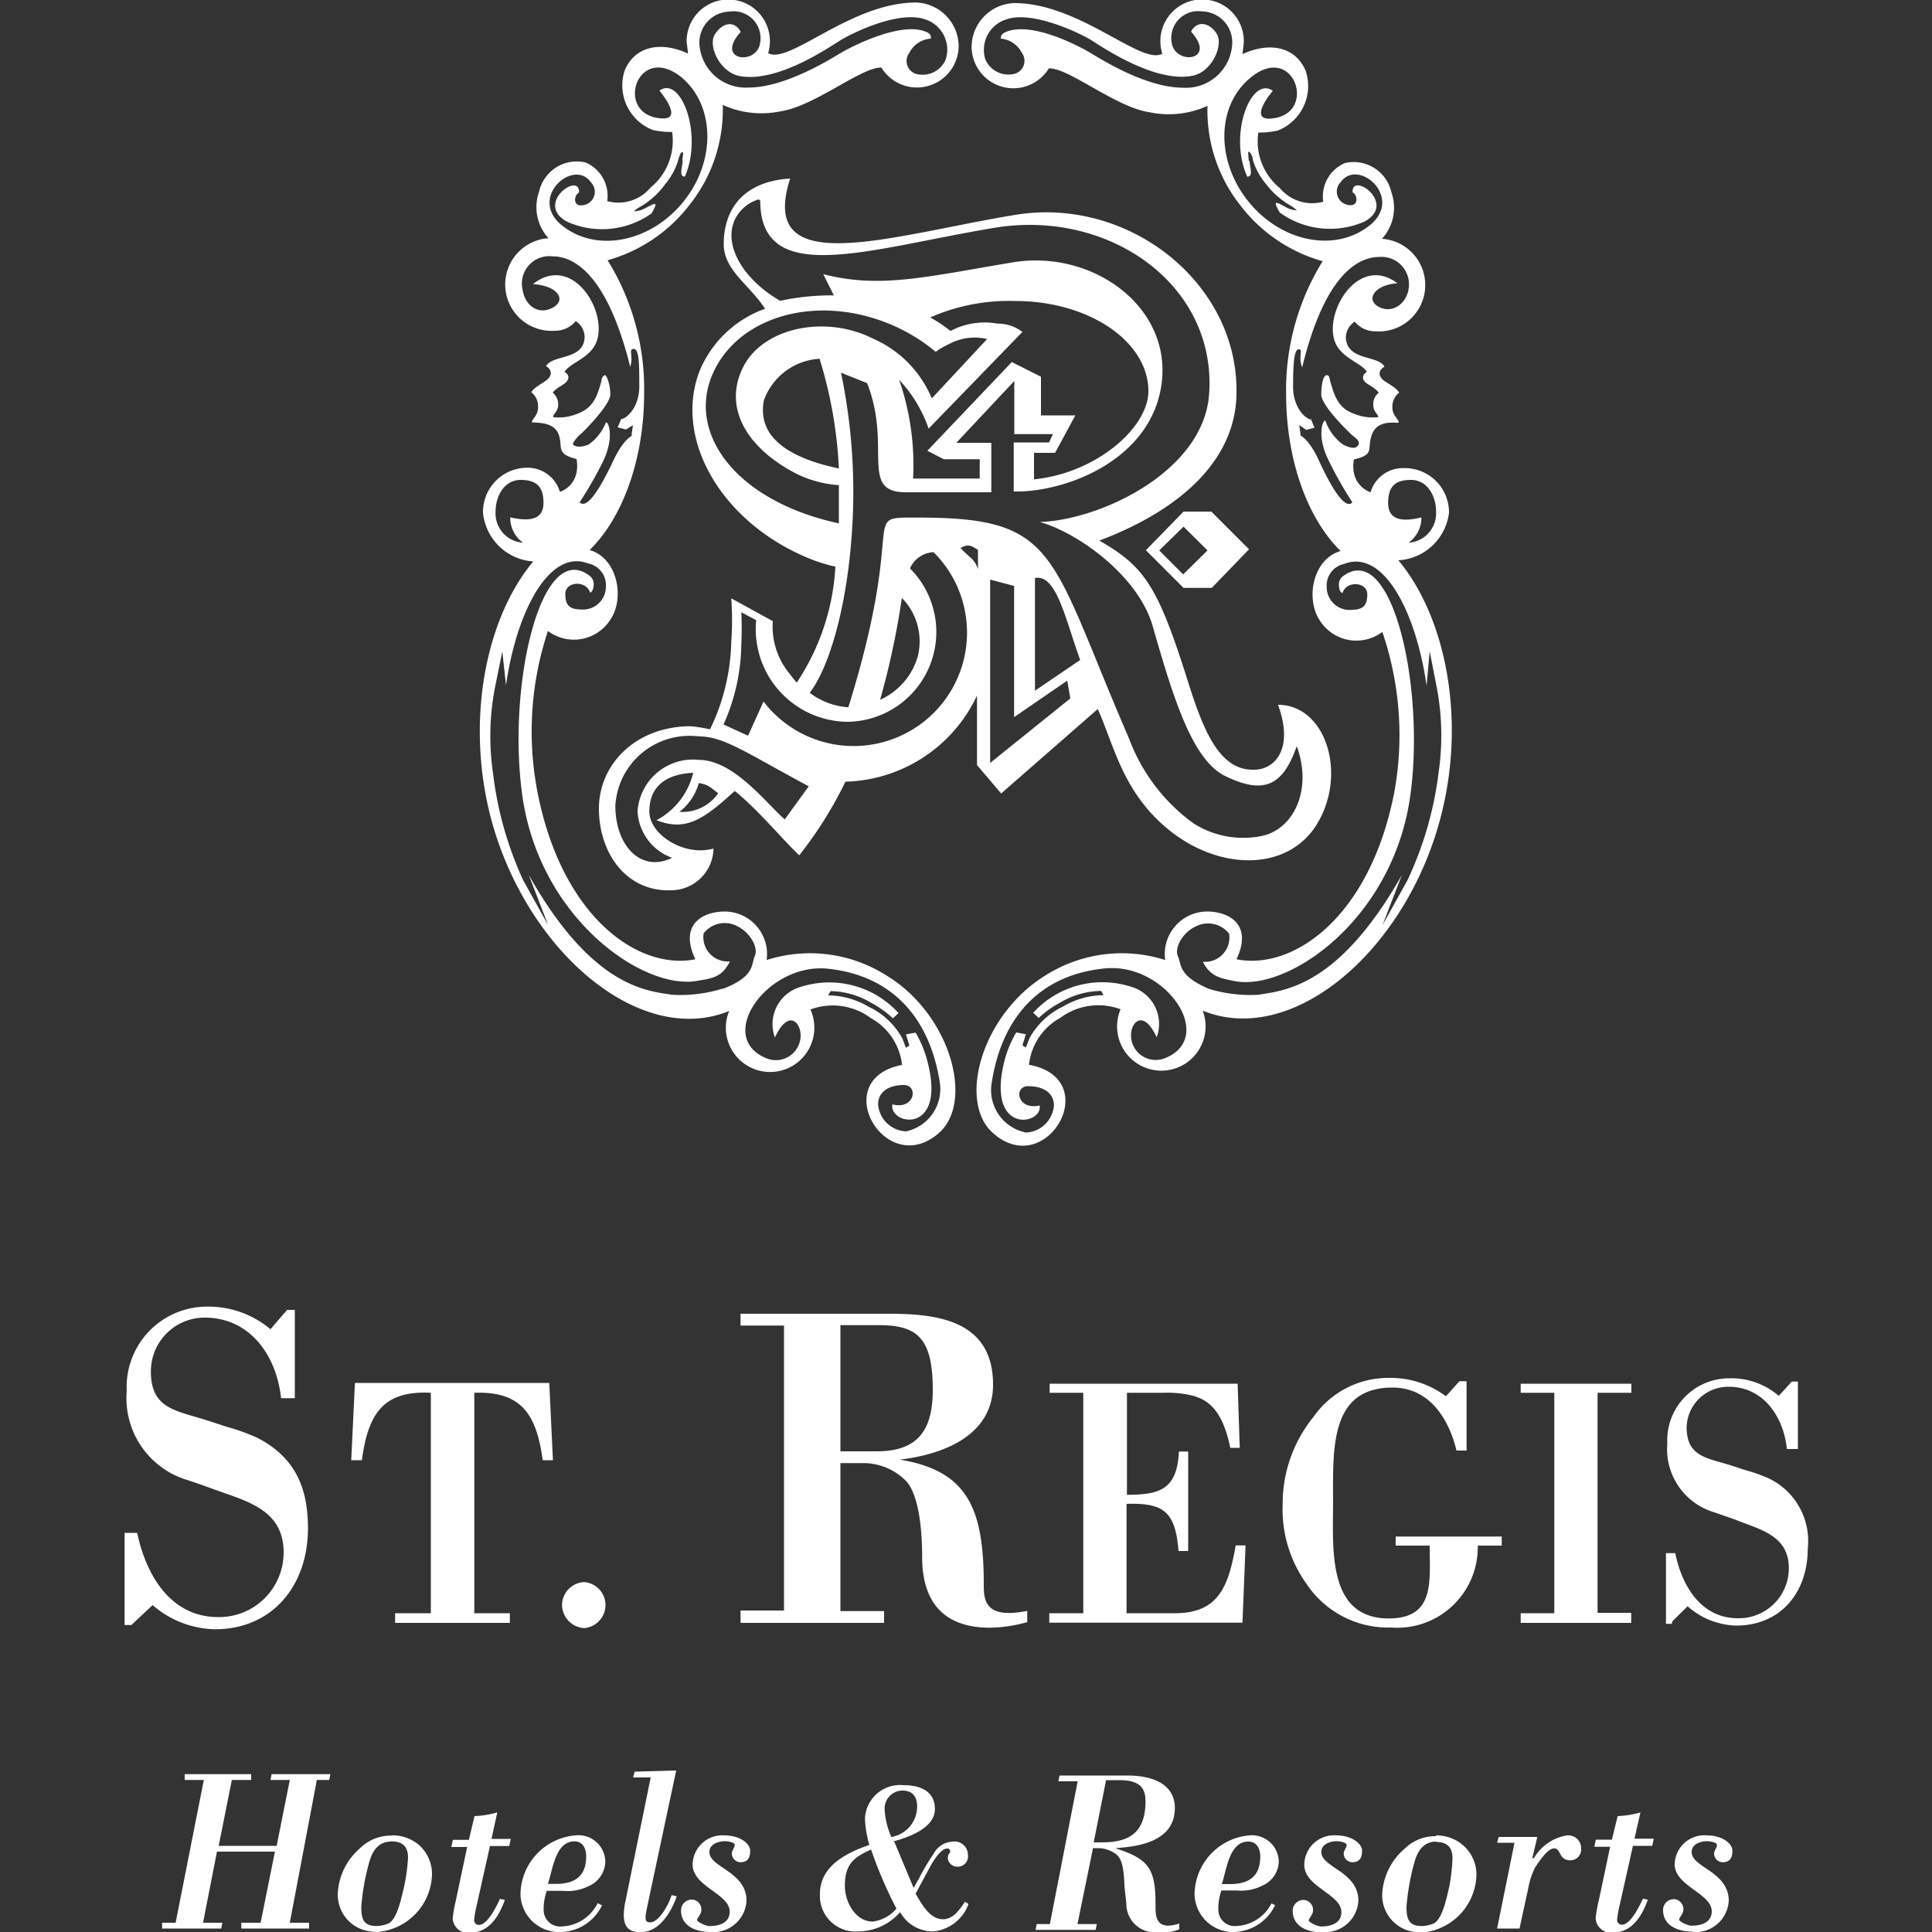 <svg id="Layer_1" data-name="Layer 1" xmlns="http://www.w3.org/2000/svg" viewBox="0 0 100 100"><rect x="0" y="0" width="100" height="100" fill="#333333" stroke="none"/><defs><style>.cls-1{fill:#FFFFFF;}</style></defs><title>stRegis</title><path class="cls-1" d="M6.83,84.11H6.45V79.34h.65c.48,2.27,1.78,4.36,4.19,4.36a3.34,3.34,0,0,0,3.39-3.34c0-2.22-1.89-2.65-3.6-3.27-.46-.17-.91-.33-1.37-.48A4.42,4.42,0,0,1,6.56,72a4.16,4.16,0,0,1,4.15-4.37A5,5,0,0,1,14,68.8l.86-1h.4v4.57h-.71c-.25-2.28-1.66-4.17-3.95-4.17A2.78,2.78,0,0,0,7.81,71c0,1.84,1.21,2,2.62,2.43.57.17,1,.33,1.41.45a10.45,10.45,0,0,1,1.5.55c1.91,1,2.6,2.53,2.6,4.67,0,3-1.87,5.23-4.81,5.23A5.06,5.06,0,0,1,7.9,83.08l-1.07,1ZM20.45,84V83.5H22.3V72.09c-2.49-.13-3.25,1.12-3.57,3.49h-.55l.19-4H28.43l.19,4h-.53C27.77,73.22,27,72,24.55,72.09V83.5h1.84V84Zm10.89-.92a1.2,1.2,0,0,1-1.11,1.19,1.22,1.22,0,0,1-1.14-1.19,1.2,1.2,0,0,1,1.14-1.19,1.19,1.19,0,0,1,1.11,1.19ZM43.5,68.59h2c2,0,2.78.69,2.78,3.36,0,2.15-.84,3.17-2.9,3.17H43.5V68.59Zm0,7.14h1.25a3.12,3.12,0,0,1,2.08.86c.58.52.9,2,.9,4,0,2.43,1.21,3.66,3.51,3.66a7.42,7.42,0,0,0,1.93-.29v-.58c-2.18.43-2.25-.53-2.25-1.36,0-3.89-.8-5.89-4.35-6.47v0c2.13-.25,4.83-1.18,4.83-3.88C51.4,68.3,48.45,68,46,68H38.33v.61h2.25V83.36H38.33V84h7.43v-.61H43.5V75.73Zm14.83-3.64v5.28c1.7,0,2.6-.28,2.69-2.24h.48v5.15H61c-.16-2.05-.78-2.5-2.69-2.44V83.5h2.51c2.27,0,2.77-1.42,3.14-3.51h.51l-.16,4h-10V83.5h1.76V72.09H54.33v-.47h9.73l.11,3.32h-.49c-.37-1.77-1-2.45-1.95-2.7a5.45,5.45,0,0,0-1.52-.15H58.34Zm17.06,3C75,73.46,74,71.82,72.08,71.82,68.82,71.82,69,75,69,77.69c0,2.44-.33,6.08,2.88,6.08C74.29,83.77,74,81.84,74,80H72.24v-.47h5.49V80H76.49A4.17,4.17,0,0,1,72,84.24,5.07,5.07,0,0,1,67.64,82a6.6,6.6,0,0,1-1.25-4.13A7.12,7.12,0,0,1,68,73.32a4.71,4.71,0,0,1,3.84-2,4.79,4.79,0,0,1,3,.95l.7-.78h.37v3.59h-.52Zm7.3,8.39h1.74V84H78.71V83.5h1.74V72.09H78.71v-.47h5.73v.47H82.69Zm3.84.57h-.3V80.39h.48c.36,1.75,1.37,3.37,3.24,3.37a2.59,2.59,0,0,0,2.64-2.58c0-1.71-1.47-2-2.79-2.53l-1.06-.37a3.41,3.41,0,0,1-2.44-3.56,3.21,3.21,0,0,1,3.2-3.38,3.77,3.77,0,0,1,2.57.91l.67-.74h.32V75h-.57c-.19-1.76-1.28-3.22-3-3.22a2.15,2.15,0,0,0-2.19,2.1c0,1.42.94,1.57,2,1.88.44.13.8.26,1.1.35a8.22,8.22,0,0,1,1.17.42,3.59,3.59,0,0,1,2,3.61c0,2.32-1.43,4-3.71,4a3.94,3.94,0,0,1-2.51-1l-.79.78Zm-49.36-43c-.36-.24-.44-.43-1-.52a2.85,2.85,0,0,1-1,1.49A2.23,2.23,0,0,0,37.17,41.06ZM48.07,22.2a7,7,0,0,0-1.53-2.54,13.4,13.4,0,0,1,.72,5.11h3.45l0-1H48.85L48,23.33l4.37-4.59,1.51.76v2h1.78l-1.05,1.94H53.52v1.37c3.24-.32,5.92-2.69,5.92-4.56,0-2.58-3.08-4.67-6.89-4.67a10.12,10.12,0,0,0-4.4.85,8.09,8.09,0,0,1,1.05.7,3.78,3.78,0,0,1,2.43-.38,2.08,2.08,0,0,1,1.29.43l-4.85,5Zm-4.65,4.91q0-1,0-2a5.91,5.91,0,0,1-2.1-.54c-2.69-1.35-3.9-3.48-2.86-5.56s4.28-2.71,6.69-1.5a5.82,5.82,0,0,1,3.08,3.11l2.86-3.07a2.76,2.76,0,0,0-1.89.22,4.33,4.33,0,0,0-.77.44,9.12,9.12,0,0,0-2.36-1.43c-3.81-1.59-7.93-.41-9.21,2.64s1.25,6.52,6.56,7.67Zm0-2.87a22.65,22.65,0,0,0-1-5.67,3.26,3.26,0,0,0-2.88,2.15c-.32,1.65.85,2.88,3.84,3.52Zm2.09,12a3.53,3.53,0,0,0,2-2.29,3.2,3.2,0,0,0-.83-3A41.14,41.14,0,0,1,45.54,36.27Zm6.95-5.92L51.25,30v9.49l4.15-3.34-.16-.92-2.75,1.89v-6.8Zm-13.19-20a2,2,0,0,0-1.21,1c-.66,1.32.37,3.12,2.32,4.25a12.44,12.44,0,0,1,2.78-.28l-.55-1.1c2.94.76,5.3.14,9.81-.61,4.11-.68,8.2,2.27,7.71,6.23s-4.91,5.68-7.66,5.63V22.9h1.83l.2-.43h-2V19.72l-3,3.2h1.81v2.56H46.88c-2.42,0-.7-2.36-2-5.65l-1.35-.54a30.2,30.2,0,0,1,.61,7.46c-.19,4.37-1.19,7.77-2.23,9.11a3.75,3.75,0,0,0,2,.75c3.13-10.06.45-9.82,3.63-9.82,7.28,0,6.74,1.83,10.9,11.44a9.53,9.53,0,0,0,3.34,4.39,4.78,4.78,0,0,0,3.7.61c1.57-.47,2.43-2.45,1.64-4.61-.7,2-1.65,2.55-3.7,1.55-1.68-.82-2.66-3.92-3.75-7.74-.77-2.7-4-4.91-5.85-5.41,3.16-.11,8.45-2.62,8.76-6.58.43-5.69-5.17-9.63-11.1-8.65-6.48,1.07-12.13,3.15-12.13-1.41ZM53.57,29.92v5.83l2.34-1.59c-.78-2.15-1.23-4.46-2.34-4.24ZM49.7,28.35c.52.56.74.57.92,1.11v-1c-.24-.13-.46-.38-.92-.08ZM39.14,32.1l-.77-.41a16.54,16.54,0,0,1,0,1.66,10.39,10.39,0,0,1-.92,4.15l1.27.58.8-1.77a5.87,5.87,0,1,0,8.8-7.73,1.41,1.41,0,0,0-1.22.84,4.65,4.65,0,0,1-3.29,7.94,4.8,4.8,0,0,1-4.67-5.27Zm1.48,10.31,1.24-1.71c-.93-.5-1.83-1-2.75-1.51C37.2,38.14,36.77,38.14,36,38.1a3.84,3.84,0,0,0-4.15,3.6c0,2.11,1.35,3.48,2.94,2.7A2.7,2.7,0,0,1,33,42a2.87,2.87,0,0,1,3.16-2.67c1.83,0,3.51,2.27,4.47,3.09Zm-6.56,0A3.77,3.77,0,0,0,35.88,40c-1.51.07-2.27.79-2.27,2s1.83,2.35,3.32,1.92a2.2,2.2,0,0,1-2.21,2.16c-2.3.08-3.72-1.92-3.72-4.23s1.93-4.26,4.75-4.26a8,8,0,0,1,1,.16,10.85,10.85,0,0,0,1.1-4.52,15.63,15.63,0,0,0,0-2.26L40,32.15a3.84,3.84,0,0,0,.9,2.76,4.61,4.61,0,0,0,.34.42,12,12,0,0,0,2-6A9,9,0,0,1,42.12,29c-4.66-1.79-7.3-6.18-5.91-9.8a5.77,5.77,0,0,1,3.39-3.22c-.81-1.24-2.14-2-2.14-3.34,0-1.7.9-3.24,3.44-3.4-1.73,5.34,5.17,2.95,11.6,1.89,5.88-1,11.57,3.49,11.5,9.17,0,3.43-2.8,6.06-7.1,7.68,2.32,1.33,3,2.34,4.47,6.92.86,2.77,1.68,5,3.55,4.94,1,0,2.09-1,1.23-3.36,2.48,0,3.61,3.6,2,6.2s-5.59,2.43-8.33-.34c-1.81-1.83-2.23-3.93-3-5.64l-5,4.37-1.25-1.47V36a7.74,7.74,0,0,1-6.81,4.46,20.81,20.81,0,0,1-2.39,3.81c-.78-.72-2.16-2.39-3.34-3.33-1.63,1.49-2.54,2.11-4.06,1.51Z"/><path class="cls-1" d="M48.18,2a1.34,1.34,0,0,0-1.11.73.7.7,0,0,0,.3,1.08,1.3,1.3,0,0,0,1.58-.73A1.65,1.65,0,0,0,47.88,1c-1.36-.47-3.75.7-4.37,1.08s-3.26,2.21-5.21,1.86C37.26,3.75,36.63,2.37,37,1.78s1-.76,1.34-.13c-1.36,1.5.82,1.75,1,.59A1.39,1.39,0,0,0,37.77.6,1.6,1.6,0,0,0,36.2,2.24a2.4,2.4,0,0,0,2.56,2.29c1.88,0,4.24-1.48,4.74-1.78s3-1.6,4.33-1.14c.27.09.38.19.35.38ZM46.51,52.43l-.29.28a5.39,5.39,0,0,0-1.12-.8A4.24,4.24,0,0,0,43,51.3l-.14.22a4.23,4.23,0,0,1,2.12.6,3.84,3.84,0,0,1,1.73,1.64l.18.47.18-.11-.18-.58.5-.09a5.63,5.63,0,0,1,.6,1.43c1.05,3.91-2,3.36-1.8,2.28,1.17.3,1.36-1,.59-1s-1.33.35-1.33,1a1.52,1.52,0,0,0,1.44,1.4A2.24,2.24,0,0,0,48.64,56c-.52-3.28-2.43-5.51-5.8-5.86-3.13-.32-5.86,3.56-3.16,4.64a1.28,1.28,0,0,0,1.76-1.19c0-.69-.65-1.37-1.33.11a2,2,0,0,1,1.34-2.62,4.84,4.84,0,0,1,5.06,1.36Zm-9.06-1.26c1.65-.65,1.42-1.25,1.62-1.69s-.26-1.24-.93-1.55a1.38,1.38,0,0,0-1.72.38,1.26,1.26,0,0,0,1.36,1.45c-.39.8-.89.88-1.65,1-2.77.55-8.18-3.17-9.09-9.55-.81-5.66.95-13.43,3.51-11.38a.53.53,0,0,1,.18.4c0,.24-.09.44-.19.44-.2-.65-1.28-.58-1.28.07s.26.81.92.81a1.18,1.18,0,0,0,1.18-1.18,1.14,1.14,0,0,0-.9-1.2c-2-.79-3.71,2.41-4.27,6.3L26,33.72l-.39,1.91a13.3,13.3,0,0,0-.09,4.4,18.35,18.35,0,0,0,1.56,5.53l1.29,2.32-1-2.59c3.29,5.83,6.12,6,7.44,6.2a7.38,7.38,0,0,0,2.59-.32ZM27.09,28.1a1.57,1.57,0,0,1-.68-1.32c1,.22,1.72.13,1.72-.75s-.4-1.19-1.19-1.19-1.29.77-1.29,1.65a1.52,1.52,0,0,0,1.43,1.6Zm.54-13.43c2-1.51,3.78,1.37,3.27,2.95-.29.91-1.39,1.14-1.68,1.63.3.17.23.43,0,.6s-.5.29-.61.48a.75.75,0,0,1,.28.63c0,.35-.29.49-.26.63a2.46,2.46,0,0,0,1.19-.15c.83-.29,1.06-.8,1.31-1.72,0-.18.12-.3.19-.3s.27.45.27,1-1.46,2-1.56,2.07-.41.43-.37.51.33.22.82,0a2.56,2.56,0,0,0,.88-1.13c.11-.09.47.71-.14,2A19.81,19.81,0,0,1,30,26c.36.36,1-.57,1.76-2.19.61-1.27,1.06-1.24.93-1.3l.07-.5-.36.22-.43-.11.18-.43c.25,0,.94-.58.94-1.69s0-1.94-.29-1.94,0,.36-.18.93c-1.26-5.07-3.09-5.72-4-5.72A1.42,1.42,0,0,0,27.05,15c.12.79.79,1.33,1.55.93s.25-1.15-1-1.22Zm7.69-6.34c0-.19.08-.45,0-.46s-.16.21-.21.4a3.45,3.45,0,0,1-.67,1.25,4.24,4.24,0,0,1-1.26,1.16c-.16.08-.37.23-.35.26a1.38,1.38,0,0,0,.54-.15c.49-.25.77-.45.35.26a4.43,4.43,0,0,1-4.36.43c-1.73-.93.68-2.63.61-1.51-.27.11-.37.84.34.62a.7.7,0,0,0,.27-1.16c-.9-1.26-3.27.81-1.49,2.24s4.59.87,6.29-1.24S37,5.44,35.27,4c-2.31-1.86-3.53,2-1,2.13,1.14.06-.14-1.44-.14-1.44,1.12-.8,2.27,2.27,1.32,4.45-.3,0-.16-.38-.11-.83Zm11.37,46.8a3.16,3.16,0,0,0-1.61-2.43,3.31,3.31,0,0,0-3.13-.45,2.33,2.33,0,0,1,.2.94,2.29,2.29,0,1,1-4.41-.86C33,54.26,27,49,25.31,41.95c-1.16-4.91-.12-10,2.29-12.89A2.8,2.8,0,0,1,25,26.54a2.29,2.29,0,0,1,2.25-2.33,1.74,1.74,0,0,1,1.73,1.25,1.33,1.33,0,0,0,.86-1,1.8,1.8,0,0,0,0-.7c-1.1-.28-.69-.62-.92-1.26s-1-.61-1.39-.64c0-.17.32-.35.32-.78a.93.93,0,0,0-.35-.78c.14-.24.47-.39.76-.6s.37-.53,0-.75c.36-.61,1.94-.3,2-1.48a1,1,0,0,0-.46-.85,1.38,1.38,0,0,1-1.09.5,2.4,2.4,0,0,1-.32-4.79,2.38,2.38,0,0,1-.49-2.4,2,2,0,0,1,2.41-1.52,1.88,1.88,0,0,1,1.12,2,2.17,2.17,0,0,0,2.24-.7,3.13,3.13,0,0,0,1.12-2.88,4.3,4.3,0,0,1-1-.1,2.48,2.48,0,0,1-1.45-3.1c.54-1.26,1.88-1.5,3.27-.86,0-.07-.07-.57-.07-.64a2.15,2.15,0,1,1,4.31,0,2.19,2.19,0,0,1-.09.62c1.08.62,4.27-2.62,7.65-2.62a2.28,2.28,0,0,1,2.21,2.24,2.16,2.16,0,0,1-4,1.13c-1-.05-3.46,2-5.21,2.26a4.84,4.84,0,0,1-3-.33,7.9,7.9,0,0,1-1.67,5.11,8.1,8.1,0,0,1-4.29,2.93,12.65,12.65,0,0,1,1.89,6.88c0,3.45-1.13,6.47-2.82,8.12,1.45.42,1.81,2.47,1.1,3.56a2.24,2.24,0,0,1-3.26.63A16.51,16.51,0,0,0,27.82,41c1.27,6.49,5.24,9.24,8.17,8.65-.84-1.76.33-2.47,1.53-2.47a2.2,2.2,0,0,1,2.16,2.51,7.38,7.38,0,0,1,6.17.78c3.34,2,4.59,6.56,2.75,8.17-2.76,2.44-5.79-2.77-1.91-3.52ZM51.8,2c0-.19.08-.28.35-.38,1.36-.47,3.7.76,4.33,1.14s2.86,1.77,4.74,1.78a2.4,2.4,0,0,0,2.56-2.29A1.6,1.6,0,0,0,62.21.59a1.39,1.39,0,0,0-1.56,1.64c.19,1.16,2.37.92,1-.59.31-.63,1-.45,1.34.13s-.27,2-1.32,2.16C59.73,4.28,57,2.4,56.47,2.07S53.46.53,52.1,1A1.65,1.65,0,0,0,51,3.07a1.3,1.3,0,0,0,1.58.73.7.7,0,0,0,.3-1.08A1.34,1.34,0,0,0,51.8,2Zm1.67,50.43a4.84,4.84,0,0,1,5.06-1.36,2,2,0,0,1,1.34,2.62c-.68-1.47-1.33-.8-1.33-.11a1.28,1.28,0,0,0,1.76,1.19c2.7-1.08,0-5-3.16-4.64-3.37.35-5.28,2.58-5.8,5.86a2.24,2.24,0,0,0,1.77,2.63,1.52,1.52,0,0,0,1.44-1.4c0-.66-.56-1-1.33-1s-.58,1.26.59,1C54,58.23,51,58.78,52,54.87a5.68,5.68,0,0,1,.6-1.43l.5.09-.18.58.18.11.18-.47A3.85,3.85,0,0,1,55,52.11a4.21,4.21,0,0,1,2.12-.6L57,51.29a4.24,4.24,0,0,0-2.12.6,5.46,5.46,0,0,0-1.12.8l-.29-.28Zm9.06-1.26a7.38,7.38,0,0,0,2.59.32c1.33-.22,4.15-.38,7.44-6.2l-1,2.59,1.29-2.32A18.31,18.31,0,0,0,74.46,40a13.3,13.3,0,0,0-.09-4.4L74,33.71l-.16,1.78c-.56-3.89-2.26-7.09-4.27-6.3a1.14,1.14,0,0,0-.9,1.2,1.18,1.18,0,0,0,1.18,1.18c.65,0,.92-.16.92-.81s-1.08-.72-1.28-.07c-.11,0-.19-.2-.19-.44a.53.53,0,0,1,.18-.4c2.56-2,4.31,5.72,3.51,11.38-.91,6.38-6.32,10.1-9.09,9.55-.75-.15-1.25-.23-1.64-1a1.26,1.26,0,0,0,1.36-1.45,1.38,1.38,0,0,0-1.72-.38c-.68.3-1.13,1.11-.93,1.55s0,1,1.62,1.69ZM72.9,28.09a1.52,1.52,0,0,0,1.43-1.6c0-.89-.5-1.65-1.29-1.65s-1.19.3-1.19,1.19.72,1,1.72.75a1.57,1.57,0,0,1-.68,1.32Zm-.54-13.43c-1.22.07-1.69.85-1,1.22s1.43-.14,1.55-.93a1.42,1.42,0,0,0-1.51-1.65c-.94,0-2.77.65-4,5.72-.22-.57.07-.94-.18-.94s-.29.83-.29,1.94.68,1.69.93,1.69l.18.43-.43.11L67.25,22l.07.5c-.13.06.32,0,.93,1.3C69,25.45,69.66,26.38,70,26a19.92,19.92,0,0,1-1.26-2.23c-.61-1.27-.25-2.06-.14-2A2.57,2.57,0,0,0,69.5,23c.5.27.74.2.82,0s-.22-.37-.37-.51S68.39,21,68.39,20.42s.12-1,.27-1,.14.11.19.3c.25.92.48,1.44,1.3,1.72a2.48,2.48,0,0,0,1.19.15c0-.14-.26-.28-.26-.63a.75.75,0,0,1,.28-.63c-.11-.19-.37-.32-.61-.48s-.3-.42,0-.6c-.29-.49-1.39-.72-1.68-1.63-.5-1.58,1.29-4.46,3.27-2.95ZM64.67,8.32c.05.44.19.8-.11.83-1-2.18.2-5.25,1.32-4.45,0,0-1.28,1.5-.14,1.44,2.51-.14,1.28-4-1-2.13-1.77,1.43-1.83,4.29-.13,6.41s4.51,2.67,6.29,1.24-.6-3.5-1.5-2.24a.7.7,0,0,0,.27,1.16c.7.22.61-.51.34-.62-.07-1.11,2.34.58.61,1.51A4.43,4.43,0,0,1,66.24,11c-.42-.72-.14-.52.35-.26a1.39,1.39,0,0,0,.54.15s-.19-.17-.35-.26A4.23,4.23,0,0,1,65.51,9.5a3.45,3.45,0,0,1-.67-1.25c0-.19-.16-.41-.21-.4s0,.27,0,.46ZM53.3,55.12c3.88.75.86,6-1.91,3.52-1.83-1.62-.59-6.13,2.75-8.17a7.38,7.38,0,0,1,6.17-.78,2.2,2.2,0,0,1,2.16-2.51c1.19,0,2.37.71,1.53,2.47,2.93.59,6.91-2.16,8.17-8.65a16.51,16.51,0,0,0-.62-8.29,2.24,2.24,0,0,1-3.26-.63c-.71-1.1-.35-3.14,1.1-3.56-1.69-1.65-2.82-4.67-2.82-8.12a12.65,12.65,0,0,1,1.89-6.88,8.11,8.11,0,0,1-4.29-2.93,7.9,7.9,0,0,1-1.67-5.11,4.84,4.84,0,0,1-3,.33c-1.74-.25-4.21-2.32-5.21-2.27a2.16,2.16,0,0,1-4-1.13A2.28,2.28,0,0,1,52.51.16c3.37,0,6.57,3.24,7.65,2.62a2.16,2.16,0,1,1,4.22-.62c0,.07-.06.57-.07.64,1.39-.64,2.73-.4,3.27.86a2.48,2.48,0,0,1-1.45,3.1,4.34,4.34,0,0,1-1,.1,3.13,3.13,0,0,0,1.12,2.88,2.17,2.17,0,0,0,2.24.7,1.88,1.88,0,0,1,1.12-2,2,2,0,0,1,2.41,1.52,2.38,2.38,0,0,1-.49,2.4,2.4,2.4,0,0,1-.32,4.79,1.38,1.38,0,0,1-1.09-.5,1,1,0,0,0-.46.85c.09,1.19,1.67.87,2,1.48-.38.22-.29.54,0,.74s.62.36.76.6a.93.93,0,0,0-.35.78c0,.43.36.61.32.78-.35,0-1.13-.11-1.39.64s.18,1-.92,1.26a1.78,1.78,0,0,0,0,.7,1.33,1.33,0,0,0,.86,1,1.74,1.74,0,0,1,1.73-1.25A2.29,2.29,0,0,1,75,26.54,2.8,2.8,0,0,1,72.38,29c2.41,2.89,3.45,8,2.29,12.89C73,49,67,54.25,62.25,52.31A2.29,2.29,0,1,1,58,52.24a3.31,3.31,0,0,0-3.13.45,3.15,3.15,0,0,0-1.61,2.43Z"/><path class="cls-1" d="M62.5,28.49l-1.24-1.23L60,28.49l1.24,1.24Zm.22,1.94H61.26l-1.95-1.95,1.95-2H62.7l1.95,1.95ZM9.56,92.13l0-.3H13l0,.3H12l-.68,3.41h3L15,92.13H14l.06-.3H17.1l-.06.3h-.64L15,99.52h1l0,.3H12.49l0-.3h1l.74-3.68h-3l-.72,3.68h1l-.06.3H8.39l0-.3h.7l1.46-7.39h-1Zm10.7,3.18c.54,0,.86.23.86.85a9.55,9.55,0,0,1-.22,1.56c-.11.44-.34,1.66-.82,1.85a1.69,1.69,0,0,1-.59.12c-.67,0-.79-.35-.79-1a12.11,12.11,0,0,1,.43-2.37c.18-.58.49-1,1.12-1Zm0-.3a2.26,2.26,0,0,0-1.64.67,3.29,3.29,0,0,0-1.13,2.22,1.91,1.91,0,0,0,1.35,2,2.63,2.63,0,0,0,.68.1,3.07,3.07,0,0,0,2.84-3,2,2,0,0,0-.67-1.5A2.1,2.1,0,0,0,20.25,95Zm5.18.17h1l-.08.37h-1l-.67,3a6.15,6.15,0,0,0-.15.83.24.24,0,0,0,.26.25c.44,0,.92-1,1.08-1.35l.25.06c-.47,1.33-1.16,1.7-1.81,1.7a.79.79,0,0,1-.89-.74,7,7,0,0,1,.16-.91l.59-2.79h-.82l.08-.37h.83L24.56,94a4.92,4.92,0,0,0,1.18-.19Zm2.92,2.33c.25-.73.38-2.2,1.37-2.2.43,0,.61.35.61.78,0,1.06-.64,1.42-1.56,1.42Zm2.57,1a2.14,2.14,0,0,1-1.84,1.2.85.85,0,0,1-.95-.84,2.79,2.79,0,0,1,.16-1h.84a2.45,2.45,0,0,0,1.34-.25,1.41,1.41,0,0,0,.85-1.23A1.39,1.39,0,0,0,29.77,95a3.1,3.1,0,0,0-2.83,3.05A2,2,0,0,0,28.83,100a2.43,2.43,0,0,0,2.33-1.38l-.24-.12ZM33.68,92h-.91l.08-.3L35,91.64l-1.49,7c-.15.69-.14.86.14.86.48,0,1-1,1.11-1.41l.27.06c-.3.85-.91,1.86-1.88,1.86-.66,0-1-.32-.81-1.44L33.68,92Zm3.09,8c-.66,0-1.52-.25-1.52-1.12a.56.56,0,0,1,.55-.56.51.51,0,0,1,.5.56c0,.2-.22.4-.22.5s.52.35.69.31c.46,0,1-.17,1-.74,0-.93-1.92-1.3-1.92-2.44A1.54,1.54,0,0,1,37.52,95c.72,0,1.31.39,1.31.8s-.17.59-.52.59a.46.46,0,0,1-.43-.43c0-.18.11-.28.15-.44s-.36-.22-.51-.22c-.32,0-.8.14-.8.56,0,.81,1.92,1,1.92,2.53A1.72,1.72,0,0,1,36.77,100Zm9.36-4.93a4.06,4.06,0,0,1-.34-1.39.93.93,0,0,1,.94-1c.51,0,.74.33.74.82a1.59,1.59,0,0,1-1.34,1.58Zm.08.25c.74-.2,2.18-.67,2.18-1.68s-.88-1.24-1.62-1.24a1.82,1.82,0,0,0-2,1.71A5.34,5.34,0,0,0,45,95.49c-1.14.4-2.56,1.06-2.56,2.54a1.84,1.84,0,0,0,2,1.94,2.88,2.88,0,0,0,2.15-1,1.94,1.94,0,0,0,1.73,1,2.17,2.17,0,0,0,1.81-1.42l-.18-.12c-.27.4-.61.91-1.14.91-.69,0-1.1-.79-1.42-1.32l.72-1.34c.3-.55.64-1,.91-1a.14.14,0,0,1,.16.15s0,.07-.06.12a.42.42,0,0,0-.06.25.49.49,0,0,0,.5.42.53.53,0,0,0,.54-.6.69.69,0,0,0-.77-.7,1.17,1.17,0,0,0-1,.62,12.41,12.41,0,0,0-.75,1.26l-.29.52-1-2.39Zm-1.12.42a21.89,21.89,0,0,0,1.31,3.05,1.93,1.93,0,0,1-1.23.67c-.88,0-1.44-1-1.44-1.85C43.73,96.51,44.17,96.14,45.09,95.73Zm12.16-3.6h.69c1.16,0,1.35.5,1.35,1.1,0,1.6-.83,2.12-2.24,2.12h-.44l.64-3.22Zm-.69,3.52h.35a1.6,1.6,0,0,1,.84.3c.34.24.39.78.44,1.35,0,.42.08.83.11,1.25A1.47,1.47,0,0,0,60,100a4.12,4.12,0,0,0,.53,0,2,2,0,0,0,.51-.14l0-.3a2.08,2.08,0,0,1-.55.11c-.7,0-.68-.59-.68-1.13,0-1.85-.38-2.33-2.09-2.88v0c1.26-.08,3.09-.36,3.09-2.08,0-1-.77-1.68-2.5-1.68H54.84l-.06.3h1l-1.44,7.39h-.68l-.06.3h3.11l.06-.3h-1l.79-3.86Zm6.68,1.86c.25-.73.38-2.2,1.37-2.2.43,0,.62.35.62.78,0,1.06-.64,1.42-1.56,1.42Zm2.57,1A2.14,2.14,0,0,1,64,99.69a.85.85,0,0,1-.94-.84,2.8,2.8,0,0,1,.16-1H64a2.45,2.45,0,0,0,1.34-.25,1.41,1.41,0,0,0,.85-1.23A1.39,1.39,0,0,0,64.66,95a3.1,3.1,0,0,0-2.83,3.05A2,2,0,0,0,63.72,100,2.43,2.43,0,0,0,66,98.61Zm2.62,1.5c-.66,0-1.52-.25-1.52-1.12a.56.56,0,0,1,.55-.56.51.51,0,0,1,.5.56c0,.2-.22.4-.22.5s.52.35.69.31c.46,0,1-.17,1-.74,0-.93-1.92-1.3-1.92-2.44A1.54,1.54,0,0,1,69.19,95c.72,0,1.31.39,1.31.8s-.17.59-.52.59a.46.46,0,0,1-.43-.43c0-.18.12-.28.15-.44s-.36-.22-.51-.22c-.32,0-.8.14-.8.56,0,.81,1.92,1,1.92,2.53A1.72,1.72,0,0,1,68.43,100Zm5.89-4.68c.54,0,.86.23.86.85A9.55,9.55,0,0,1,75,97.72c-.11.44-.34,1.66-.82,1.85a1.69,1.69,0,0,1-.59.12c-.67,0-.79-.35-.79-1a12.11,12.11,0,0,1,.43-2.37c.18-.58.49-1,1.12-1Zm0-.3a2.27,2.27,0,0,0-1.64.67,3.3,3.3,0,0,0-1.13,2.22,1.91,1.91,0,0,0,1.35,2,2.63,2.63,0,0,0,.68.1,3.07,3.07,0,0,0,2.84-3,2,2,0,0,0-.67-1.5A2.1,2.1,0,0,0,74.32,95Zm5.08,1.13,0,0A2.43,2.43,0,0,1,81.1,95a.67.67,0,0,1,.74.7.56.56,0,0,1-.58.59.52.52,0,0,1-.49-.31c-.09-.15-.15-.31-.32-.31-.36,0-.81.72-1,1a4,4,0,0,0-.35,1.08l-.45,2.07H77.49l.9-4.44h-.9l.08-.3h1c.35,0,.69,0,1,0l-.26,1.11Zm5.2-1h1l-.08.37h-1l-.67,3a6.28,6.28,0,0,0-.15.83.24.24,0,0,0,.26.25c.44,0,.92-1,1.08-1.35l.25.06c-.47,1.33-1.16,1.7-1.81,1.7a.79.79,0,0,1-.89-.74,7,7,0,0,1,.16-.91l.59-2.79h-.82l.08-.37h.83L83.73,94a4.93,4.93,0,0,0,1.18-.19Zm3,4.81c-.66,0-1.52-.25-1.52-1.12a.56.56,0,0,1,.55-.56.51.51,0,0,1,.5.56c0,.2-.22.4-.22.5s.52.35.69.31c.46,0,1-.17,1-.74,0-.93-1.92-1.3-1.92-2.44A1.54,1.54,0,0,1,88.37,95c.72,0,1.3.39,1.3.8s-.17.59-.52.59a.46.46,0,0,1-.43-.43c0-.18.12-.28.15-.44s-.36-.22-.51-.22c-.32,0-.8.14-.8.56,0,.81,1.92,1,1.92,2.53A1.72,1.72,0,0,1,87.62,100Z"/></svg>
